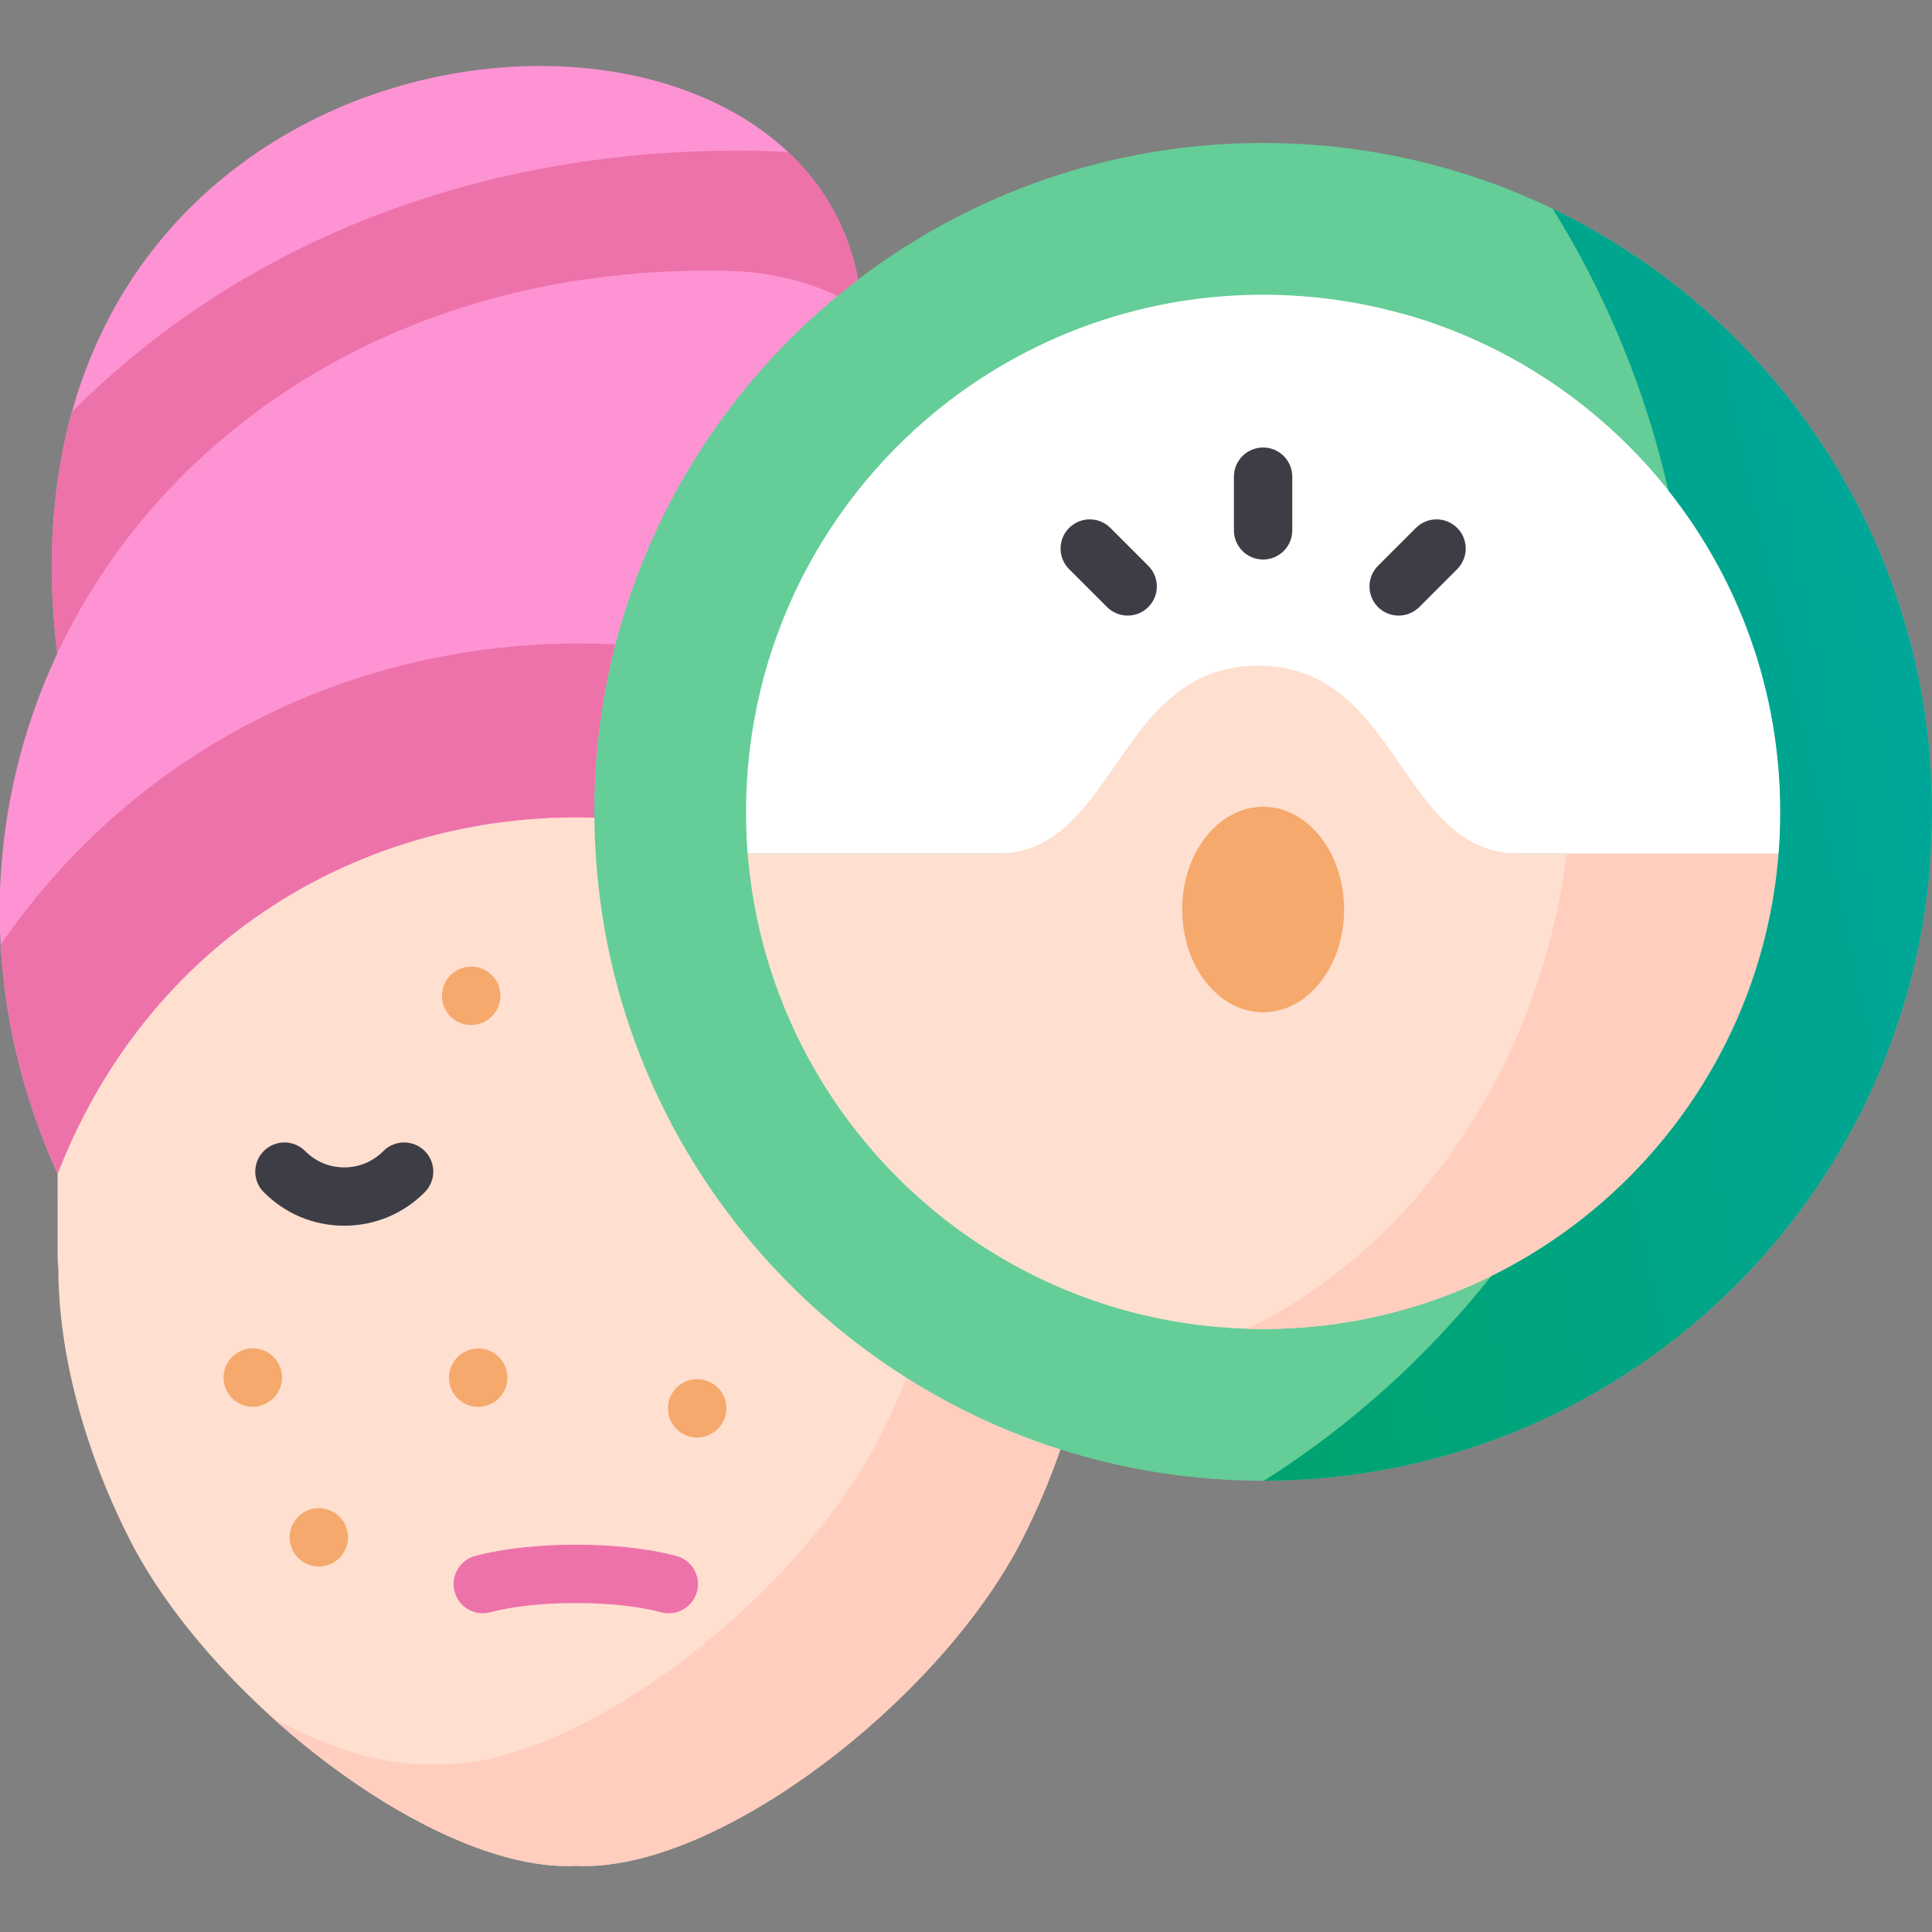 <svg width="40" height="40" viewBox="0 0 40 40" fill="none" xmlns="http://www.w3.org/2000/svg">
<rect x="0" y="0" width="40" height="40" fill="#808080" stroke="none"/>
<g clip-path="url(#clip0)">
<path fill-rule="evenodd" clip-rule="evenodd" d="M1.184 13.533C4.219 10.49 12.986 7.234 17.34 6.127C17.481 6.011 17.623 5.899 17.766 5.787C16.349 -1.701 -0.447 -0.033 1.184 13.533Z" fill="#FE93D3"/>
<path fill-rule="evenodd" clip-rule="evenodd" d="M1.193 24.307C3.165 19.242 8.734 18.683 13.265 18.831C13.215 12.888 15.425 12.746 17.34 6.127C16.68 5.815 15.925 5.628 15.083 5.609C8.433 5.452 3.374 8.861 1.184 13.533C0.468 15.064 0.059 16.728 0 18.448V19.283C0.057 20.944 0.44 22.642 1.193 24.307Z" fill="#FE93D3"/>
<path fill-rule="evenodd" clip-rule="evenodd" d="M1.193 24.307C3.165 19.242 7.773 16.782 12.307 16.931C12.304 16.89 12.304 16.849 12.304 16.81C12.304 15.612 12.457 14.451 12.742 13.342C7.967 13.1 3.073 15.128 0.014 19.555C0.036 19.979 0.08 20.403 0.148 20.83C0.329 21.989 0.673 23.157 1.193 24.307Z" fill="#ED72AA"/>
<path fill-rule="evenodd" clip-rule="evenodd" d="M11.923 38.629C14.819 38.784 19.466 35.209 21.166 31.866C21.476 31.252 21.741 30.627 21.953 30.009C21.611 25.167 19.327 18.954 12.307 16.931C9.829 16.849 7.328 17.547 5.25 19.025C3.525 20.251 2.088 22.01 1.193 24.307C1.193 26.621 1.189 25.957 1.209 26.285C1.209 27.933 1.707 29.947 2.681 31.866C4.378 35.209 9.028 38.784 11.923 38.629Z" fill="#FFDFCF"/>
<path fill-rule="evenodd" clip-rule="evenodd" d="M11.923 38.629C14.819 38.784 19.466 35.209 21.166 31.866C21.476 31.252 21.741 30.627 21.953 30.009C20.821 29.648 19.753 29.146 18.768 28.526C18.604 28.939 18.419 29.352 18.211 29.76C16.514 33.103 11.864 36.678 8.969 36.523C8.001 36.575 6.84 36.21 5.656 35.578C7.675 37.397 10.135 38.725 11.923 38.629Z" fill="#FFCEBF"/>
<path d="M13.847 33.401C13.796 33.401 13.743 33.394 13.691 33.38C12.732 33.125 11.11 33.125 10.151 33.38C9.829 33.466 9.498 33.275 9.412 32.952C9.326 32.63 9.518 32.299 9.84 32.214C11.007 31.903 12.835 31.903 14.002 32.214C14.324 32.299 14.516 32.63 14.43 32.952C14.358 33.222 14.114 33.401 13.847 33.401Z" fill="#ED72AA"/>
<path d="M7.128 25.377C6.498 25.377 5.906 25.131 5.46 24.682C5.225 24.446 5.227 24.064 5.463 23.829C5.7 23.594 6.082 23.595 6.317 23.831C6.534 24.05 6.822 24.17 7.128 24.17C7.433 24.17 7.721 24.05 7.938 23.831C8.173 23.595 8.555 23.594 8.792 23.829C9.029 24.064 9.03 24.446 8.795 24.682C8.35 25.131 7.757 25.377 7.128 25.377Z" fill="#3D3D46"/>
<path d="M5.232 29.125C5.077 29.125 4.923 29.066 4.805 28.948C4.569 28.712 4.569 28.33 4.805 28.095C5.04 27.859 5.425 27.856 5.661 28.092C5.897 28.328 5.899 28.708 5.663 28.944L5.658 28.948C5.541 29.066 5.386 29.125 5.232 29.125Z" fill="#F5A96C"/>
<path d="M6.6 32.433C6.446 32.433 6.292 32.374 6.174 32.257C5.938 32.021 5.938 31.638 6.174 31.403C6.409 31.167 6.793 31.166 7.028 31.401C7.264 31.637 7.265 32.018 7.03 32.254L7.027 32.256C6.91 32.374 6.755 32.433 6.6 32.433Z" fill="#F5A96C"/>
<path d="M9.9 29.127C9.745 29.127 9.591 29.068 9.473 28.95C9.237 28.715 9.237 28.332 9.473 28.097C9.709 27.861 10.092 27.86 10.328 28.096C10.563 28.331 10.565 28.712 10.329 28.948L10.326 28.95C10.209 29.068 10.054 29.127 9.9 29.127Z" fill="#F5A96C"/>
<path d="M9.754 21.221C9.599 21.221 9.445 21.163 9.327 21.045C9.091 20.809 9.091 20.427 9.327 20.191C9.562 19.955 9.947 19.953 10.183 20.189C10.418 20.424 10.421 20.804 10.185 21.04L10.18 21.045C10.063 21.163 9.908 21.221 9.754 21.221Z" fill="#F5A96C"/>
<path fill-rule="evenodd" clip-rule="evenodd" d="M21.953 30.009C23.279 30.429 24.689 30.657 26.151 30.657C33.799 30.657 40 24.455 40 16.81C40 9.162 33.799 2.96 26.151 2.96C23 2.96 20.094 4.015 17.766 5.787C17.623 5.899 17.481 6.011 17.34 6.127C15.663 7.512 14.317 9.285 13.441 11.309C12.71 12.995 12.304 14.854 12.304 16.81L12.307 16.931C12.359 23.061 16.395 28.241 21.953 30.009Z" fill="#65CD98"/>
<path fill-rule="evenodd" clip-rule="evenodd" d="M16.053 17.672H36.824C36.847 17.387 36.858 17.1 36.858 16.81C36.858 10.896 32.065 6.102 26.151 6.102C23.707 6.102 21.456 6.921 19.653 8.297C17.096 10.255 15.446 13.34 15.446 16.81C15.446 16.94 15.448 17.072 15.453 17.202C15.455 17.291 15.46 17.38 15.464 17.469C15.469 17.538 15.473 17.604 15.48 17.672H16.053Z" fill="white"/>
<path fill-rule="evenodd" clip-rule="evenodd" d="M15.48 17.672C15.822 21.966 18.699 25.546 22.612 26.917C23.721 27.305 24.912 27.515 26.151 27.515C31.775 27.515 36.384 23.183 36.824 17.672H31.451C28.969 17.672 28.982 13.782 26.046 13.782C24.978 13.782 24.301 14.296 23.751 14.948C22.788 16.096 22.22 17.672 20.641 17.672H16.053H15.48V17.672Z" fill="#FFDFCF"/>
<path fill-rule="evenodd" clip-rule="evenodd" d="M26.151 20.958C27.077 20.958 27.828 20.006 27.828 18.831C27.828 17.656 27.077 16.703 26.151 16.703C25.227 16.703 24.476 17.656 24.476 18.831C24.476 20.006 25.227 20.958 26.151 20.958Z" fill="#F5A96C"/>
<path fill-rule="evenodd" clip-rule="evenodd" d="M36.858 16.81C36.858 11.895 33.548 7.754 29.037 6.495C31.202 8.817 32.555 12.128 32.555 15.803C32.555 16.438 32.514 17.063 32.437 17.672H36.824C36.847 17.387 36.858 17.099 36.858 16.81Z" fill="white"/>
<path fill-rule="evenodd" clip-rule="evenodd" d="M26.151 27.515C31.775 27.515 36.384 23.182 36.824 17.672H32.437C31.869 22.112 29.306 25.806 25.834 27.511C25.939 27.515 26.046 27.515 26.151 27.515Z" fill="#FFCEBF"/>
<path fill-rule="evenodd" clip-rule="evenodd" d="M40 16.81C40 11.309 36.792 6.558 32.147 4.323C33.247 6.093 34.066 8.06 34.543 10.157C35.994 11.984 36.858 14.295 36.858 16.81C36.858 17.099 36.847 17.387 36.824 17.672C36.518 21.519 34.175 24.793 30.876 26.42C29.555 28.083 27.965 29.518 26.172 30.657C33.81 30.645 40 24.451 40 16.81Z" fill="url(#paint0_linear)"/>
<path d="M14.434 29.762C14.212 29.762 13.999 29.639 13.893 29.428C13.744 29.13 13.865 28.767 14.163 28.618C14.461 28.469 14.826 28.588 14.975 28.887C15.124 29.185 15.006 29.546 14.708 29.695L14.703 29.698C14.616 29.741 14.524 29.762 14.434 29.762Z" fill="#F5A96C"/>
<path d="M26.151 11.584C25.818 11.584 25.547 11.314 25.547 10.98V9.869C25.547 9.536 25.818 9.265 26.151 9.265C26.485 9.265 26.755 9.536 26.755 9.869V10.98C26.755 11.314 26.485 11.584 26.151 11.584Z" fill="#3D3D46"/>
<path d="M23.347 12.745C23.193 12.745 23.038 12.686 22.92 12.568L22.135 11.784C21.899 11.548 21.899 11.165 22.135 10.93C22.371 10.694 22.753 10.694 22.989 10.93L23.774 11.715C24.01 11.95 24.01 12.333 23.774 12.568C23.656 12.686 23.502 12.745 23.347 12.745Z" fill="#3D3D46"/>
<path d="M28.957 12.745C28.803 12.745 28.648 12.686 28.53 12.569C28.295 12.333 28.295 11.95 28.53 11.715L29.315 10.93C29.551 10.694 29.933 10.694 30.169 10.93C30.405 11.165 30.405 11.548 30.169 11.784L29.384 12.569C29.266 12.686 29.112 12.745 28.957 12.745Z" fill="#3D3D46"/>
<path fill-rule="evenodd" clip-rule="evenodd" d="M1.184 13.533C3.374 8.861 8.433 5.452 15.083 5.609C15.925 5.628 16.68 5.815 17.34 6.127C17.481 6.011 17.623 5.899 17.766 5.787C17.563 4.72 17.05 3.839 16.32 3.15C16.163 3.138 16.003 3.129 15.838 3.125C9.836 2.983 4.855 5.137 1.488 8.532C1.088 9.972 0.956 11.637 1.184 13.533Z" fill="#ED72AA"/>
</g>
<defs>
<linearGradient id="paint0_linear" x1="26.172" y1="30.657" x2="43.415" y2="26.91" gradientUnits="userSpaceOnUse">
<stop stop-color="#00A36E"/>
<stop offset="1" stop-color="#00A69B"/>
</linearGradient>
<clipPath id="clip0">
<rect width="40" height="40" fill="white"/>
</clipPath>
</defs>
</svg>
